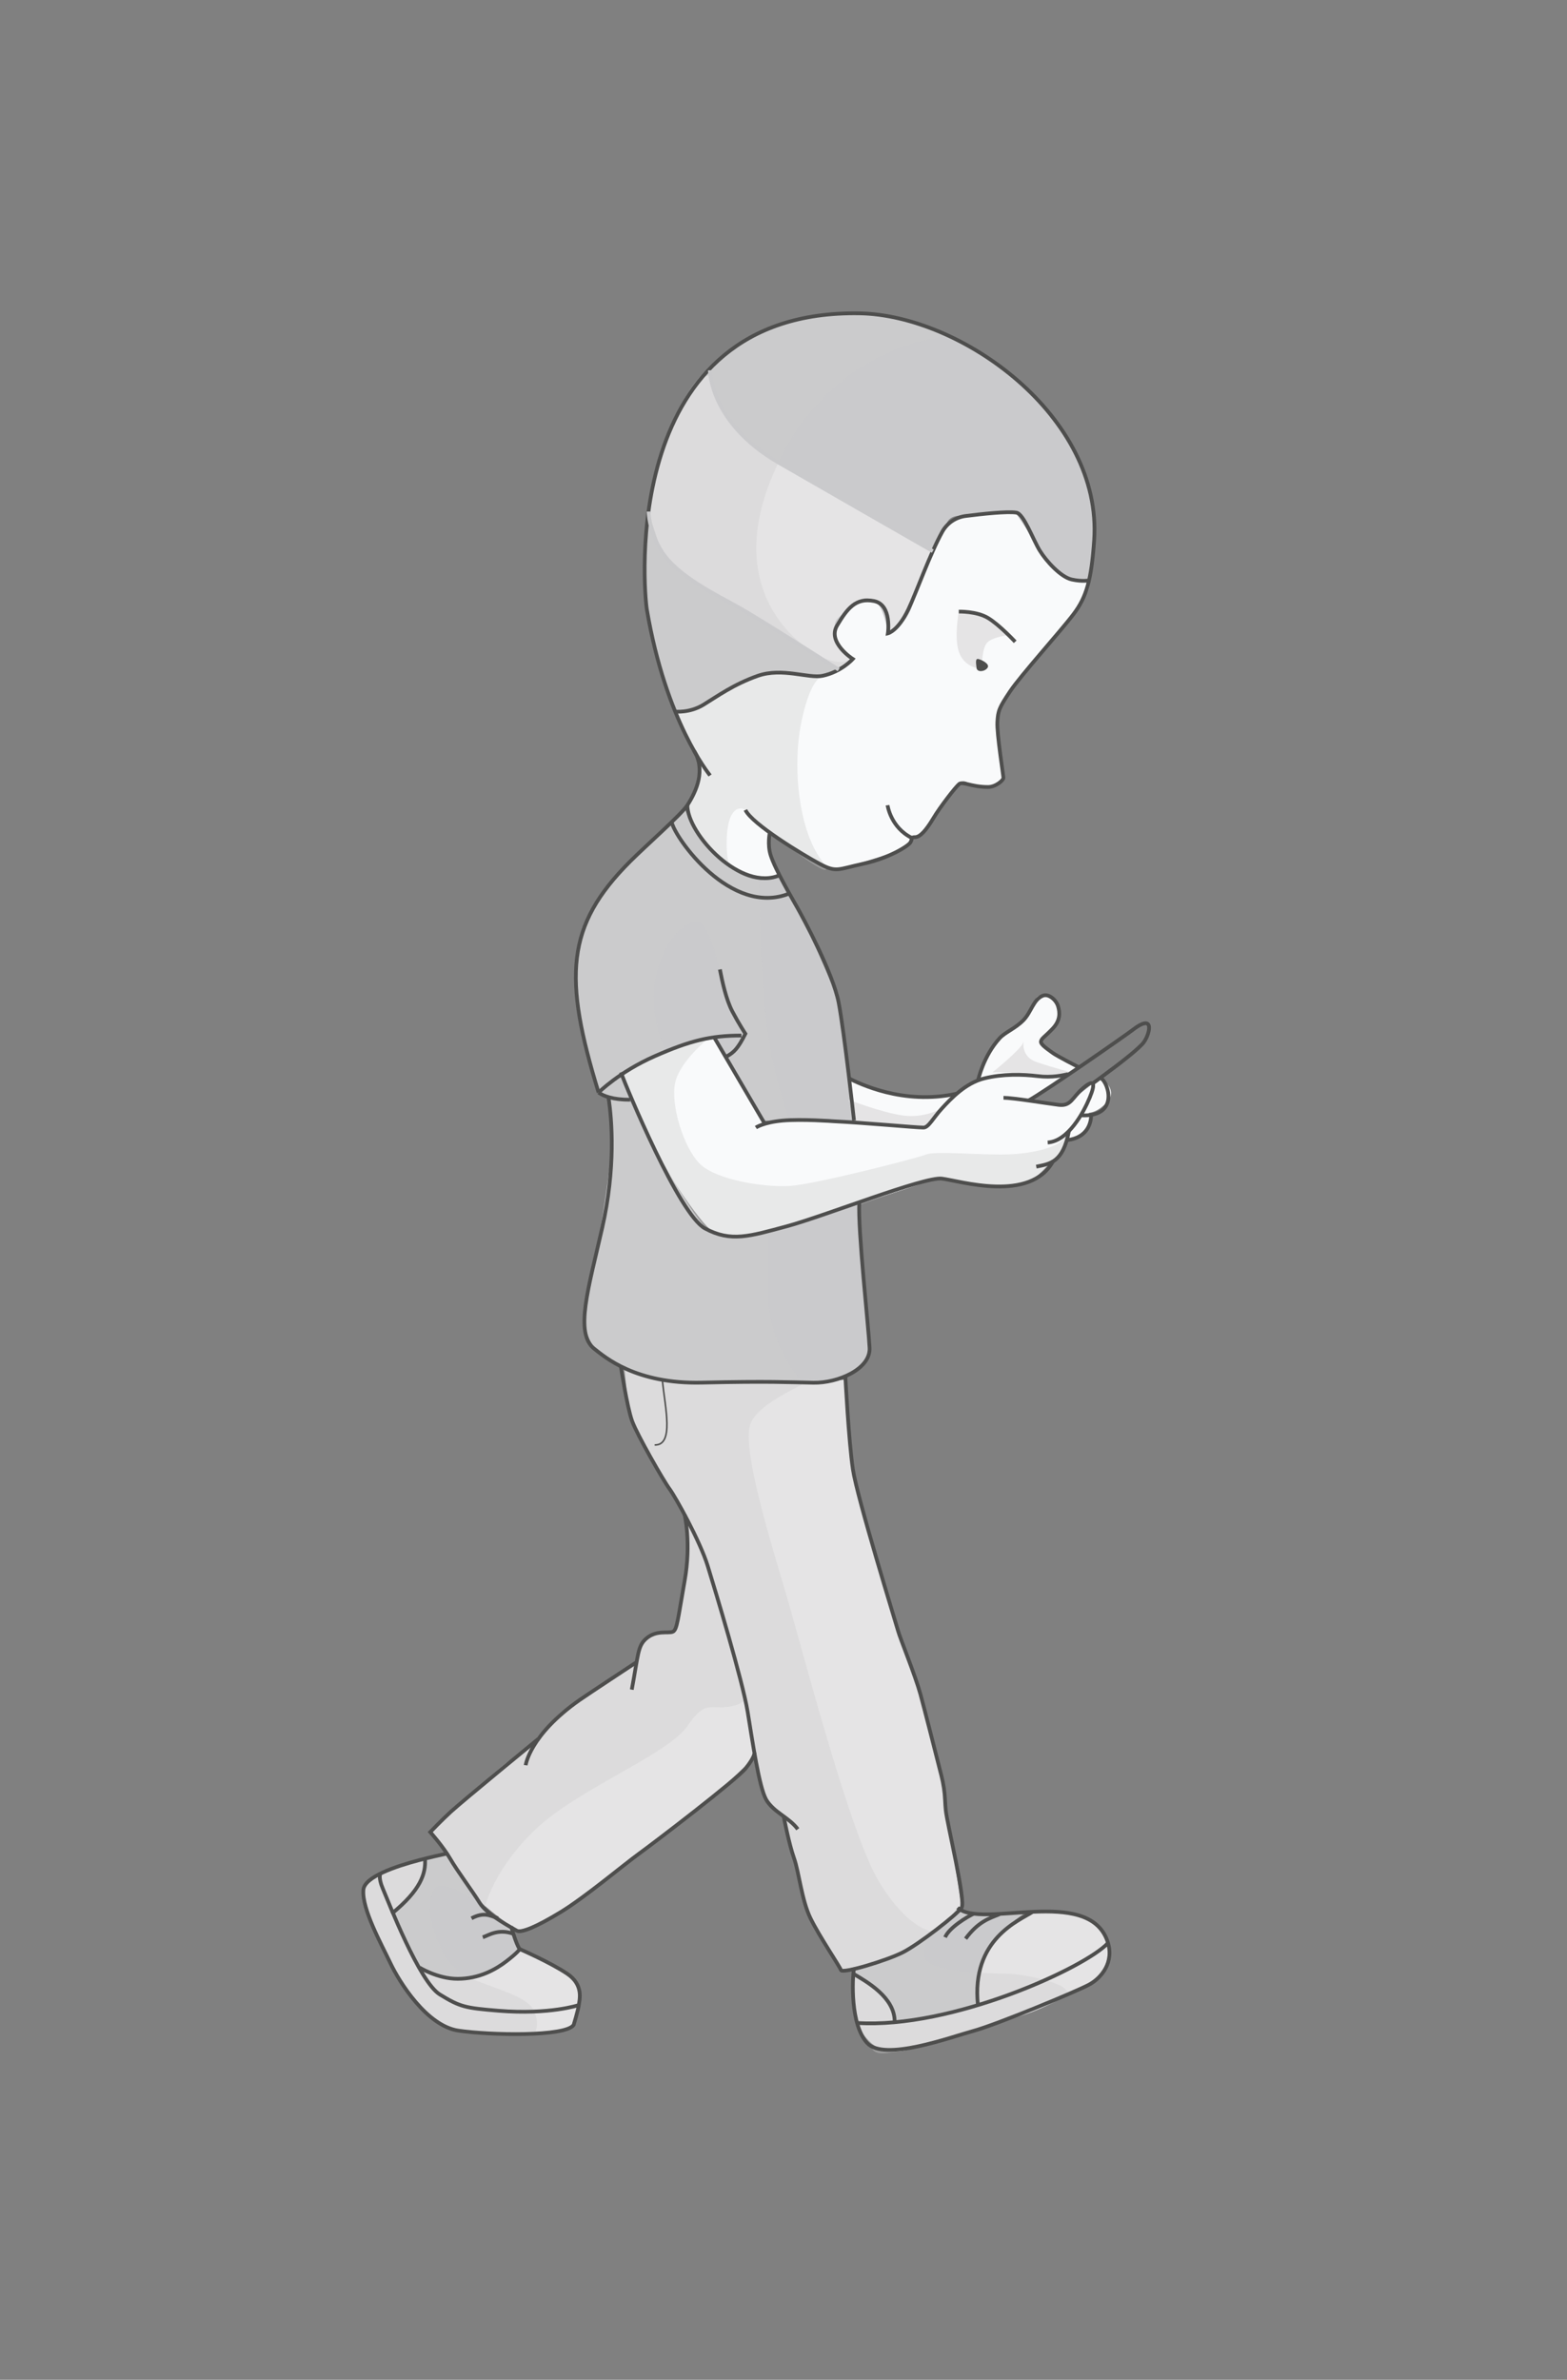 <?xml version="1.0" encoding="UTF-8"?>
<svg id="Layer_1" xmlns="http://www.w3.org/2000/svg" version="1.1" viewBox="0 0 503 763.89">
  <rect x="0" y="0" width="503" height="763.89" fill="#808080" stroke="none"/>
  <!-- Generator: Adobe Illustrator 29.6.1, SVG Export Plug-In . SVG Version: 2.1.1 Build 9)  -->
  <defs>
    <style>
      .st0 {
        fill: #e5e4e5;
      }

      .st1, .st2 {
        fill: #cacacc;
      }

      .st3, .st2 {
        isolation: isolate;
      }

      .st2 {
        mix-blend-mode: multiply;
        opacity: .37;
      }

      .st4 {
        fill: #4e4e4d;
      }

      .st5 {
        stroke-width: .5px;
      }

      .st5, .st6 {
        stroke: #4e4e4d;
      }

      .st5, .st6, .st7 {
        fill: none;
        stroke-miterlimit: 10;
      }

      .st6, .st7 {
        stroke-width: 1.2px;
      }

      .st8 {
        fill: #f9fafb;
      }

      .st7 {
        stroke: #cacacc;
      }
    </style>
  </defs>
  <g class="st3">
    <g id="corpo_colore_sfondo">
      <path class="st8" d="M220.64,258.47s1.76-1.72,2.75-5.31,1.02-7.84,1.02-7.84l-7.68-16.93-.59-1.48s4.49,2.26,8.26.03,14.02-8.2,16.44-9.11,8.62-2.26,12.59-1.76,6.83,2.09,10.61.84,9.71-5.4,9.71-5.4c0,0-7.39-5.5-5.7-8.96s2.29-7.23,6.09-8.54,3.92-2.39,6.41-1.1,4.18.65,4.35,3.51.11,6.87.11,6.87c0,0,1.98,1,4.77-4.46s9.19-22.81,11.94-26.74,4.38-5.27,5.37-5.65,14.07-2.57,16.62-2.23,3.23-.03,4.47,1.98,5,10.95,8.35,14.22,8.09,5.9,9.82,5.96,3.36-.1,3.36-.1c0,0,.84,2.65-3.36,8.27s-16.15,18.97-19.39,23.74-5.87,6.74-6.34,10.14.21,11.83.58,14.54,2.01,6.72.02,7.96-4.96,2-7.93,1.37-3.56-2.67-5.42-.6-5.08,6.95-8.3,11.02-4.84,5.74-5.82,6.02l-.99.27s-.52,1.99-2.98,3.34-20.25,6.99-23.16,6.71-13.19-7.51-13.19-7.51l-6.33-4.28s-.88-1.41-.3,2.93,3.68,10.67,3.68,10.67c0,0-5.13,2.71-10.48,0s-12.14-6.68-15.91-11.86c-4.34-5.95-3.46-10.53-3.46-10.53h0Z"/>
      <path class="st8" d="M199.3,345.02s5.85-3.89,10.83-5.98,19.1-6.08,19.1-6.08l11.94,20.39,4.32,7.38s7.89-1.25,14.97-1.05,13.67,0,13.67,0l-1.66-13.54s10.02,4.71,16.35,5.34,17.38.36,17.38.36c0,0,3.8-3.27,5.78-4.18l1.98-.9s1.71-7.96,5.33-11.57,4.01-3.44,6.57-5.54,1.94-.49,4.29-4.38,2.01-6.09,4.6-5.67,5.6,3.22,5.26,5.5-1.65,4.71-3.49,6.46-2.38,2.71-2.38,2.71c0,0,2.31,2.77,3.74,3.67s8.46,4.65,8.46,4.65l-16.19,10.67,9.69,1.39,2.6-.28,8.48-6.7,2.55-1.52s5.3,3.37,2.19,7.2-6.15,3.85-6.15,3.85c0,0,1.79,3.78-1.01,5.86s-6.06,2.92-6.06,2.92c0,0-.59,4.06-3.02,5.7l-2.43,1.64s-4.84,5.44-6.84,6.05-11.88,1.73-16.87.9-12.72-1.89-12.72-1.89c0,0-38.68,12.85-48.09,15.26s-18.12,5.14-23.23,2.02-17.79-24.01-17.79-24.01l-12.14-26.64h0Z"/>
    </g>
    <g id="pantalone">
      <path class="st0" d="M200.46,439.17s11.45,4.69,16.8,4.69,16.97-.22,21.99-.25,23.38.52,26.19-.11,5.95-.57,5.95-.57c0,0,1.53,24.59,2.36,28.7s9.52,35.29,10.69,39.16,8.35,24.66,9.67,28.81,8.43,30.42,8.82,33.4.47,8.23,1.41,12.45,4.33,26.92,4.33,26.92c0,0-3.21,3.56-8.74,7.54s-10.15,7.17-14.77,8.75-15.21,3.74-15.21,3.74c0,0-9.15-14.29-10.43-18.1s-3.43-12.88-3.43-12.88l-4.34-18-6.35-6.91-3.24-12.41s-12.2,11.74-14.47,13.54-28.39,21.86-28.39,21.86c0,0-21.91,15.91-24.4,17.2s-9.04,3.03-9.04,3.03c0,0-10.85-7.85-13.37-11.06s-9.02-13.67-9.02-13.67l-5.36-6.9s7.78-7.27,9.86-9.35,12.9-11.81,15.23-13.38,7.68-5.73,7.68-5.73c0,0,5.39-6.59,8.49-9.39s10.64-7.19,11.61-7.88,12.54-8.3,12.54-8.3c0,0,2.91-7.86,5.29-9.05s6.07-.17,7.55-1.36,3.87-16.65,3.87-16.65l.49-18.96s-9.61-17.25-13.38-22.93-5.66-13.45-5.66-13.45l-1.23-12.5h.01Z"/>
    </g>
    <g id="T-shirt">
      <path class="st1" d="M219.69,259.68s-6.32,6.86-7.64,7.57-11.91,10.68-17.17,17.59-7.83,13.82-9.22,19.73-1.25,15.99,1.06,25.52,5.43,20.6,5.43,20.6l3.16,1.47s2.17,6.23,1.06,16.62c-1.1,10.38-4.56,33.07-5.95,37.78s-3,15.79-2.82,18.09,2.3,7.73,4.54,9.38,10.85,6.93,14.77,7.74,10.95,2.16,15.71,2.08,19.62-.37,26.16-.25,13.78.56,16.67-.1,8.6-1.59,10.92-4.89,2.75-5.19,2.75-5.19l-3.11-38.8-.18-8.73s-14.14,4.6-25.35,8.3-18,3.9-22.78.83-18.5-28.28-18.5-28.28l-9.89-21.71s4.97-3.55,10.83-5.98c5.86-2.44,19.1-6.08,19.1-6.08l16.26,26.73h28.64s-3.58-32.87-4.92-37.79-12.48-29.15-13.13-30.28-5.61-10.77-5.61-10.77c0,0-6.32,4.51-15.31-1.81s-15.48-19.36-15.48-19.36h0Z"/>
    </g>
    <g id="capelli_colore">
      <path class="st1" d="M216.73,228.39s-10.14-29.71-9.81-42.48c.33-12.78,1.62-24.52,3.01-31.58s6.3-20.12,9.8-25.32,6.75-10.12,11.35-13.78,14.08-10.24,22.35-11.99,19.2-3.78,27.46-2.32,20.13,4.67,26.88,8.49,19.01,12.53,22.39,15.97c3.38,3.44,14.17,17.36,16.19,22.41s5.09,14.65,5.03,19.11-1.66,19.4-1.66,19.4c0,0-2.92,1.63-6.58-.56s-9.28-8.59-10.48-10.89-6.77-10.34-6.77-10.34c0,0-7.54.26-12.58.73s-8.02-.42-9.5,2.85-7.76,14.85-8.93,19.02-2.2,10.62-6.02,13.41l-3.82,2.79s-1.44-9.36-4.41-10.25-4.64-1.45-8.12,2.4-4.54,5.03-4.43,7.11,1.26,5.08,2.95,6.63,2.74,2.33,2.74,2.33c0,0-3.68,3.79-7.51,4.79s-13.88-.66-17.75-.06-8.31.95-13.96,4.64-9.18,6.31-12.33,6.91-5.46.61-5.46.61l-.03-.03Z"/>
      <path class="st0" d="M227.87,120.5s2.78,9.81,4.86,13.08,8.59,8.74,12.77,12.1,20.83,12.28,20.83,12.28l33.09,18.47s-4.15,9.54-5.69,13.37-1.08,7.9-4.9,10.69l-3.82,2.79s.64-9.06-2.63-9.66-3.91-3.65-8.24.59-6.74,3.55-6.09,8.31,5.7,8.96,5.7,8.96l-4.53,2.88s-6.47-3.21-10.93-5.89-18.74-12.27-27.21-16.84-17.15-10.38-18.75-14.76-4.2-12.49-4.2-12.49c0,0,1.48-10.49,4.42-19.32s7.88-19.03,10.67-21.91,4.65-2.68,4.65-2.68v.03Z"/>
    </g>
    <g id="scarpe">
      <path class="st1" d="M143.47,594.98l-7.05,1.63s1.25,1.21-.5,4.8-3.51,6.52-4.84,7.9-5.37,4.98-5.37,4.98l8.92,17.26s6.22,3.74,10.85,3.57,11.66-1.87,14.37-3.72,7.02-5.73,7.02-5.73l-2.81-7.3-7.55-4.68-7.55-10.12-5.5-8.59h.01Z"/>
      <path class="st1" d="M274.14,631.67s11.21-2.25,15.67-4.98,12.63-8.66,13.56-9.44,4.02-4.89,4.02-4.89c0,0,1.35,1.73,5.16,1.93s16.8-.49,16.8-.49c0,0-6.42,4.21-9.34,8.21s-5.73,10.99-6.01,13.11-.09,8.49-.09,8.49c0,0-8.52,2.59-14.13,3.6s-12.59,1.62-12.59,1.62c0,0-.07-4.66-3.14-7.64s-5.28-4.62-5.28-4.62l-4.84-3.02.22-1.89h0Z"/>
      <path class="st0" d="M136.42,596.62s.49,3.12-1.6,6.96-4.26,6.72-5.7,7.93-3.41,2.79-3.41,2.79l8.92,17.26s6.76,3.73,12.53,3.63,6.67-.42,10.92-2.79,8.79-6.73,8.79-6.73c0,0,6.68,2.93,10.19,4.94s8.44,4.25,8.72,7.84.7,2.12,0,5.18-2.61,7.18-2.61,7.18c0,0-12.19,2.55-21.32,2.09s-13.91.44-18.22-2.09-12.04-8.32-16.54-17.24-10.97-22.44-10.46-25.41.84-4.25,3.56-5.68,8.47-3.64,8.47-3.64l7.75-2.21h.01Z"/>
      <path class="st0" d="M273.92,633.56s5.24,3.3,6.63,4.46,4.64,4.46,5.2,5.6,1.43,5.22,1.43,5.22c0,0,7.5-.27,14.45-1.99s12.27-3.23,12.27-3.23c0,0-1.87-8.33,1.48-14s4.78-8.83,9.01-11.55,7.07-4.38,7.07-4.38c0,0,11.47-.94,15.86,1.49s7.86,5.03,8.34,8.5-.59,10.01-4.15,12.09-14.08,7.69-20.05,10-26.82,8.2-33,10.19-11.39,3.53-15.32,2.04-7.54-6.59-8.04-8.65-1.61-6.56-1.36-9.93.16-5.86.16-5.86h.02Z"/>
    </g>
    <g id="ombre">
      <path class="st2" d="M304.83,107.95s-37.24,1.57-55.86,42.44c-18.61,40.87,10,58.94,16.12,61.12s7.7,0,7.7,0c0,0-5.85,4.64-7.31,5.02s-4.96.28-8.09,14.48-1.23,34.93,6.24,45.02-14.05-7.04-14.05-7.04l-10.33-9.01s-2.84-2.02-4.75,2.31-1.39,14.9,0,15.76,7.01,3.65,9.4,3.73c0,0-.24,2.17,0,9.63s.46,26.59,2.88,41.81,6.63,26.32,6.63,26.32h-7.93l-12.13-20.51s5.2-4.4,5.59-6.64-3.86-5.01-5.69-12.22-3.22-12.16-3.22-12.16c0,0-2.98-12.87-6.59-12.21s-7.46,4.03-10.11,9.56-3.85,11.79-3.37,17.81,3.46,14.44,3.46,14.44l14.11-4.39s-9.38,7.4-10.83,14.44,2.68,20.52,7.84,25.81,20.81,7.7,28.87,7.22,41.03-8.93,43.92-10.12,17.57.23,25.75,0,14.55-2.04,17.09-3.85,2.93-3.67,2.93-3.67c0,0-1.55,6.3-3.73,8.65s-4.35,4.79-4.35,4.79c0,0-3.34,2.72-6.44,3.37s-5.21,1.32-10.04.89-14.69-2.75-18.07-2.37-26.36,9.09-26.36,9.09l-27.34,7.68s-.39,5.76-.19,20.68,10.05,27.91,11.75,27.94-15.06,6.23-17.51,13.45,4.86,32.25,10.71,51.74,21.01,79.18,30.64,95.06,17.5,16.04,17.5,16.04c0,0-4.03,4.55-2.58,8.57s17.98,4.82,25.47,4.91,17.33,2.95,19.05,4.66l1.72,1.7s-32.92,13.55-43.58,15.71-17.22,5.16-19.56,2.38-6.35-9.25-6.29-12.23.16-13.71.16-13.71l-4.13.34-8.41-14.02s-4.55-9.15-5.45-15.05-4.54-20.3-4.54-20.3c0,0-4.63-2.53-5.65-5.44s-3.39-12.97-3.39-12.97l-4.52-24.19s4.97,5.14-2.25,7.06-8.84-2.65-15.01,6.5-35.05,20.15-48.76,33.18-16.37,25.2-16.37,25.2l-17.49-24.28,6.42-6.42c1.2-1.2,23.58-19.01,23.58-19.01l4.68-4.47s3.95-4.74,7.58-8.08,23.9-16.22,23.9-16.22c0,0,.9-7.57,4.03-8.77s6.74-.48,7.7-1.68,4.63-16.12,4.72-24.07-1.38-13.92-1.38-13.92c0,0-6.99-11.33-9.71-16.23s-7.17-13.4-8.2-18.72-2.13-11.87-2.13-11.87l-11.71-9.52s.14-9.89,1.19-14.93,7.16-29.78,7.36-39.67-.84-22.32-.84-22.32l-3.63-3.01s-6.3-23.33-6.56-29.7.93-19.67,3.76-24.87,7.27-11.07,10.95-15.54,13.3-12.19,16.91-16.27,5.17-5.28,6.5-10.58,1.34-8.18,1.34-8.18c0,0-9.72-16.95-12.94-30.55s-8.05-35.56-1.23-61.11,14.23-32.61,21.49-37.83,21.72-13.7,37.34-13.82c18.5-.14,35.61,7.24,35.61,7.24h.01Z"/>
      <path class="st0" d="M323.77,203.87s-4.61.49-6.61,2.14-1.94,7.45-1.94,7.45l-1.76.94s-4.19-.67-5.7-5.27,0-12.82,0-12.82c0,0,4.82-.35,7.66,1.23s8.34,6.32,8.34,6.32h.01Z"/>
      <path class="st0" d="M272.47,353.01s10.21,4.03,17.3,5.04,12.61-2.31,12.61-2.31l-5.95,6.19s-12.29-.31-17.29-1.27l-5.01-.96-1.66-6.69h0Z"/>
      <path class="st0" d="M318.56,344.23s9.11-7.32,9.83-9.49-1.62,4.07,4.24,6.12,11.37,3.36,11.37,3.36l-1.57,1.07s-8.26-.34-11.15-.51-7.75-.45-9.17-.55-3.55,0-3.55,0Z"/>
      <path class="st2" d="M151.35,609.57s-3.93-2.94-8.51-4.12-5.14,5.92-4.74,8.99,3.2,16.74,13.24,20.73,18.28,5.96,20.17,10.51,0,7.24,0,7.24c0,0-9.25.65-17.66-.42s-17.39-2.74-23.87-14.39-14.17-29.56-13.34-31.47-.71-2.4,4.37-4.66,22.07-7,22.07-7l8.27,14.59h0Z"/>
    </g>
    <g id="TRACCIATO">
      <path class="st6" d="M192.14,350.69c-11.34-36.92-10.57-53.5,10.17-74.22,4.99-4.99,16.4-15.01,18.33-18,3-4.64,5.93-11.41,2.11-17.53"/>
      <path class="st6" d="M192.14,350.69c1.5,1.12,4.66,2.34,10.17,2.31"/>
      <path class="st6" d="M195.3,352.16c1.17,7.49,2.34,22.82-2,41.99-4.33,19.17-8.99,33.82-2.5,38.83,3.3,2.55,13.17,11.33,34.5,10.83s28-.11,35.83.03c7.83.14,18.33-4.36,18-11.19s-3.79-37.7-3.31-46.77"/>
      <path class="st5" d="M212.59,442.92c.93,9.06,3.86,21.06-2.45,20.9"/>
      <path class="st6" d="M330.15,353.26c5.25-2.87,31.24-20.97,33.48-22.7,7.62-5.88,5.25,2.19,3.13,4.48-3.54,3.81-13.69,10.98-15.85,12.63"/>
      <path class="st6" d="M125.72,614.29c9.31-7.57,11.04-12.93,10.7-17.68"/>
      <path class="st6" d="M159.86,615.76c-2.62-.92-4.56-2.08-8.51,0"/>
      <path class="st6" d="M164.07,618.37c1.94,6.75,2.81,7.3,2.81,7.3"/>
      <path class="st6" d="M154.97,621.84c1.83-.58,4.9-2.85,9.78-1.12"/>
      <path class="st6" d="M274.14,631.67c-.58,3.57-1.25,18.23,4.25,24.15,5.5,5.92,26.5-1.83,34.08-3.92,7.58-2.08,33.5-12.83,37.25-14.92s8.13-7.13,5.75-13.92c-6.25-17.83-40.52-3.67-48.08-10.71"/>
      <path class="st6" d="M275.11,649.35c30.52,1.97,73.5-17.9,80.55-25.67"/>
      <path class="st6" d="M273.92,633.56c4.5,2.65,13.26,7.64,13.26,15.28"/>
      <path class="st6" d="M331.47,613.69c-4.33,2.83-19.79,8.73-17.56,29.93"/>
      <path class="st6" d="M320.83,614.45c-3.4,1.39-6.79,2.35-10.88,7.85"/>
      <path class="st6" d="M312.55,614.29c-1.94.89-7.84,4.4-9.18,7.55"/>
      <path class="st6" d="M199.3,344.23c1.83,5,18.67,45.59,27,50.09s14.33,2.5,26.17-.67c11.83-3.17,44.17-16,49.83-15.33s28.5,7.92,35.77-5.67"/>
      <path class="st6" d="M332.64,374.48c4.31-.88,8.6-1.25,10.48-11.42"/>
      <path class="st6" d="M336.3,366.73c6.55-.42,11.5-9.58,13.5-14.42s1.33-6-2.17-3-3.79,5.84-7.79,5.34-14.67-2.27-17.73-2.27"/>
      <path class="st6" d="M272.47,346.15c3.08,1.5,17.3,8.71,34.61,4.92"/>
      <path class="st6" d="M353.47,346.15c2.44,1.52,5.79,12.53-6.54,11.86"/>
      <path class="st6" d="M350.24,357.87c.06,2.28-.99,7.36-7.8,8.11"/>
      <path class="st4" d="M314.1,211.55c1.07.29,3.81,1.59,2.86,2.86s-3.34,1.43-3.49,0-.52-3.17.64-2.86h-.01Z"/>
      <path class="st6" d="M227.93,248.92c-.39-.58-14.17-17.28-20.28-53.2-1-5.89-9.22-96.42,68.24-95.14,32.73.54,78.03,33.12,75.33,72.81-.88,12.92-2.52,18.31-6.6,23.72s-16.89,19.58-20.39,24.82-3.88,6.21-4.08,9.9,1.94,17.09,1.94,17.86-2.48,2.93-4.93,2.93c-5.45,0-8.13-1.91-9.29-.94s-5.97,7.13-8.3,11.02-4.27,6.02-5.82,6.02-.78.58-1.55,1.75-6.99,5.05-15.14,6.8-8.54,2.91-13.98,0-21.75-12.82-23.8-17.28"/>
      <path class="st6" d="M349.7,186.28s-2.18.51-5.67-.26-8.15-5.82-10.29-9.32c-2.14-3.49-5.14-11.77-7.48-12.15-2.91-.47-11.13.42-16.29,1.08-3.15.4-5.93,2.25-7.48,5.02-3.98,7.15-8.28,19.38-10.88,24.89-3.3,6.99-6.6,7.77-6.6,7.77,0,0,1.4-9.22-4.46-10.38s-8.59,2.41-11.85,7.86,5.05,10.74,5.05,10.74c0,0-3.66,4.13-9.71,5.4-4.47.94-12.97-2.74-20.77,0s-13.01,6.57-17.47,9.29-9.06,2.19-9.06,2.19"/>
      <path class="st6" d="M231.08,311.17c.77,3.93,1.98,9.65,4.02,13.53s4.16,7.12,4.16,7.12c-2.37,4.75-3.66,5.95-5.89,7.22"/>
      <path class="st6" d="M192.14,350.69s6.69-6.68,18-11.65,17.83-6.64,27.85-6.64"/>
      <path class="st6" d="M313.96,346.77s1.63-7.73,6.93-13.53c1.75-1.91,4.89-3.03,7.54-5.68s3.21-6.72,6.32-7.95c1.9-.75,4.28,1.36,4.89,3.4s.76,4.55-1.76,7.19-3.54,3.06-3.74,4.08,2.39,2.65,3.74,3.67,8.46,4.65,8.46,4.65"/>
      <line class="st6" x1="229.24" y1="332.96" x2="245.5" y2="360.74"/>
      <path class="st6" d="M242.64,361.93s2.45-1.68,8.56-2.23,16.35.21,16.35.21c10.33.5,26.22,2.02,28.89,2.03,1.63,0,3.11-3.11,5.95-6.19s7.5-8.08,13.5-9.58,12.33-1.33,17.17-.75,8.11-.29,9.77-.62"/>
      <path class="st6" d="M220.64,258.47c0,9.33,17.35,28.03,29.84,22.38"/>
      <path class="st6" d="M215.61,263.87c.91,4.92,18.97,30.57,37.82,22.92"/>
      <path class="st6" d="M134.64,631.55s5.87,3.63,12.23,3.63c6.98,0,12.23-2.99,15.69-5.64s4.32-3.88,4.32-3.88c0,0,9.8,4.26,15.19,7.89s3.92,8.42,3.72,10.06-1.65,6.37-1.65,6.37c-2.5,3.83-26.83,3.33-37,1.83s-19-15.67-21.83-21.67-9.17-17.33-8.67-23.5c.17-2.1,2.75-4,6.28-5.62,6.81-3.14,17.15-5.28,20.56-6.05"/>
      <path class="st6" d="M122.11,601.41s-.79,1.14.77,4.81c1.86,4.4,11.76,29.95,18.28,33.97s8.21,4.37,18.87,5.24c16.4,1.34,25.76-1.82,25.76-1.82"/>
      <path class="st6" d="M199.3,438.6s1.97,13.05,3.6,17.53,10.19,19.36,12.02,21.8,9.78,16.71,12.23,24.66,11.21,36.88,12.84,46.87,3.67,24.05,5.91,28.12,7.34,5.71,10.19,9.58"/>
      <path class="st6" d="M251.55,583.02s1.69,8.83,3.32,13.41,2.45,13.5,5.3,19.33,9.37,15.41,9.78,16.63,14.65-3.06,19.86-5.71,17.43-12.15,18.86-14.33-4.69-27.04-5.09-31.32c-.12-1.22-.18-2.26-.22-3.12-.11-2.68-.52-5.33-1.18-7.93-1.91-7.56-5.57-21.94-6.75-26.23-1.63-5.91-6.52-17.93-7.13-20.17s-13.17-42.79-14.53-51.96-2.42-29.85-2.42-29.85"/>
      <path class="st6" d="M219.76,486.2s2.18,9.06,0,21.28c-2.18,12.23-2.38,15.69-3.81,16.3s-5.33-.67-8.6,2.25c-2.66,2.38-2.45,5.02-4.55,16.33"/>
      <path class="st6" d="M204.28,533.57s-15.64,10.3-18.19,12.08c-16.12,11.29-17.35,20.97-17.35,20.97"/>
      <path class="st6" d="M172.8,558.17s-23.92,19.59-28.08,23.38c-2.88,2.62-6.61,6.53-6.61,6.53,0,0,4.15,4.66,6.39,8.54s7.08,10.3,9.47,14.18,10.51,8.06,11.9,8.92,6.48-1.31,14.22-6.03,20.17-15.16,25.06-18.7,31.24-23.66,34.23-27.39,2.78-4.95,2.78-4.95"/>
      <path class="st6" d="M284.9,258.47s.96,7.16,7.86,10.53"/>
      <path class="st7" d="M227.87,118.87s0,16.87,22.09,29.65c6.77,3.92,49.46,28.39,49.46,28.39"/>
      <path class="st7" d="M208.2,164.21s0,6.13,4.13,12.7c5.1,8.12,17.71,14.07,25.13,18.26s31.76,19.78,31.76,19.78"/>
      <path class="st6" d="M307.77,196.32s5.71-.17,9.39,2.05,8.71,7.64,8.71,7.64"/>
      <path class="st6" d="M247.1,267.25s-.83,3.8.28,7.27c1.52,4.76,6.97,13.99,8.71,17.1s11.31,20.71,13.13,30.28,4.92,37.79,4.92,37.79"/>
    </g>
  </g>
</svg>